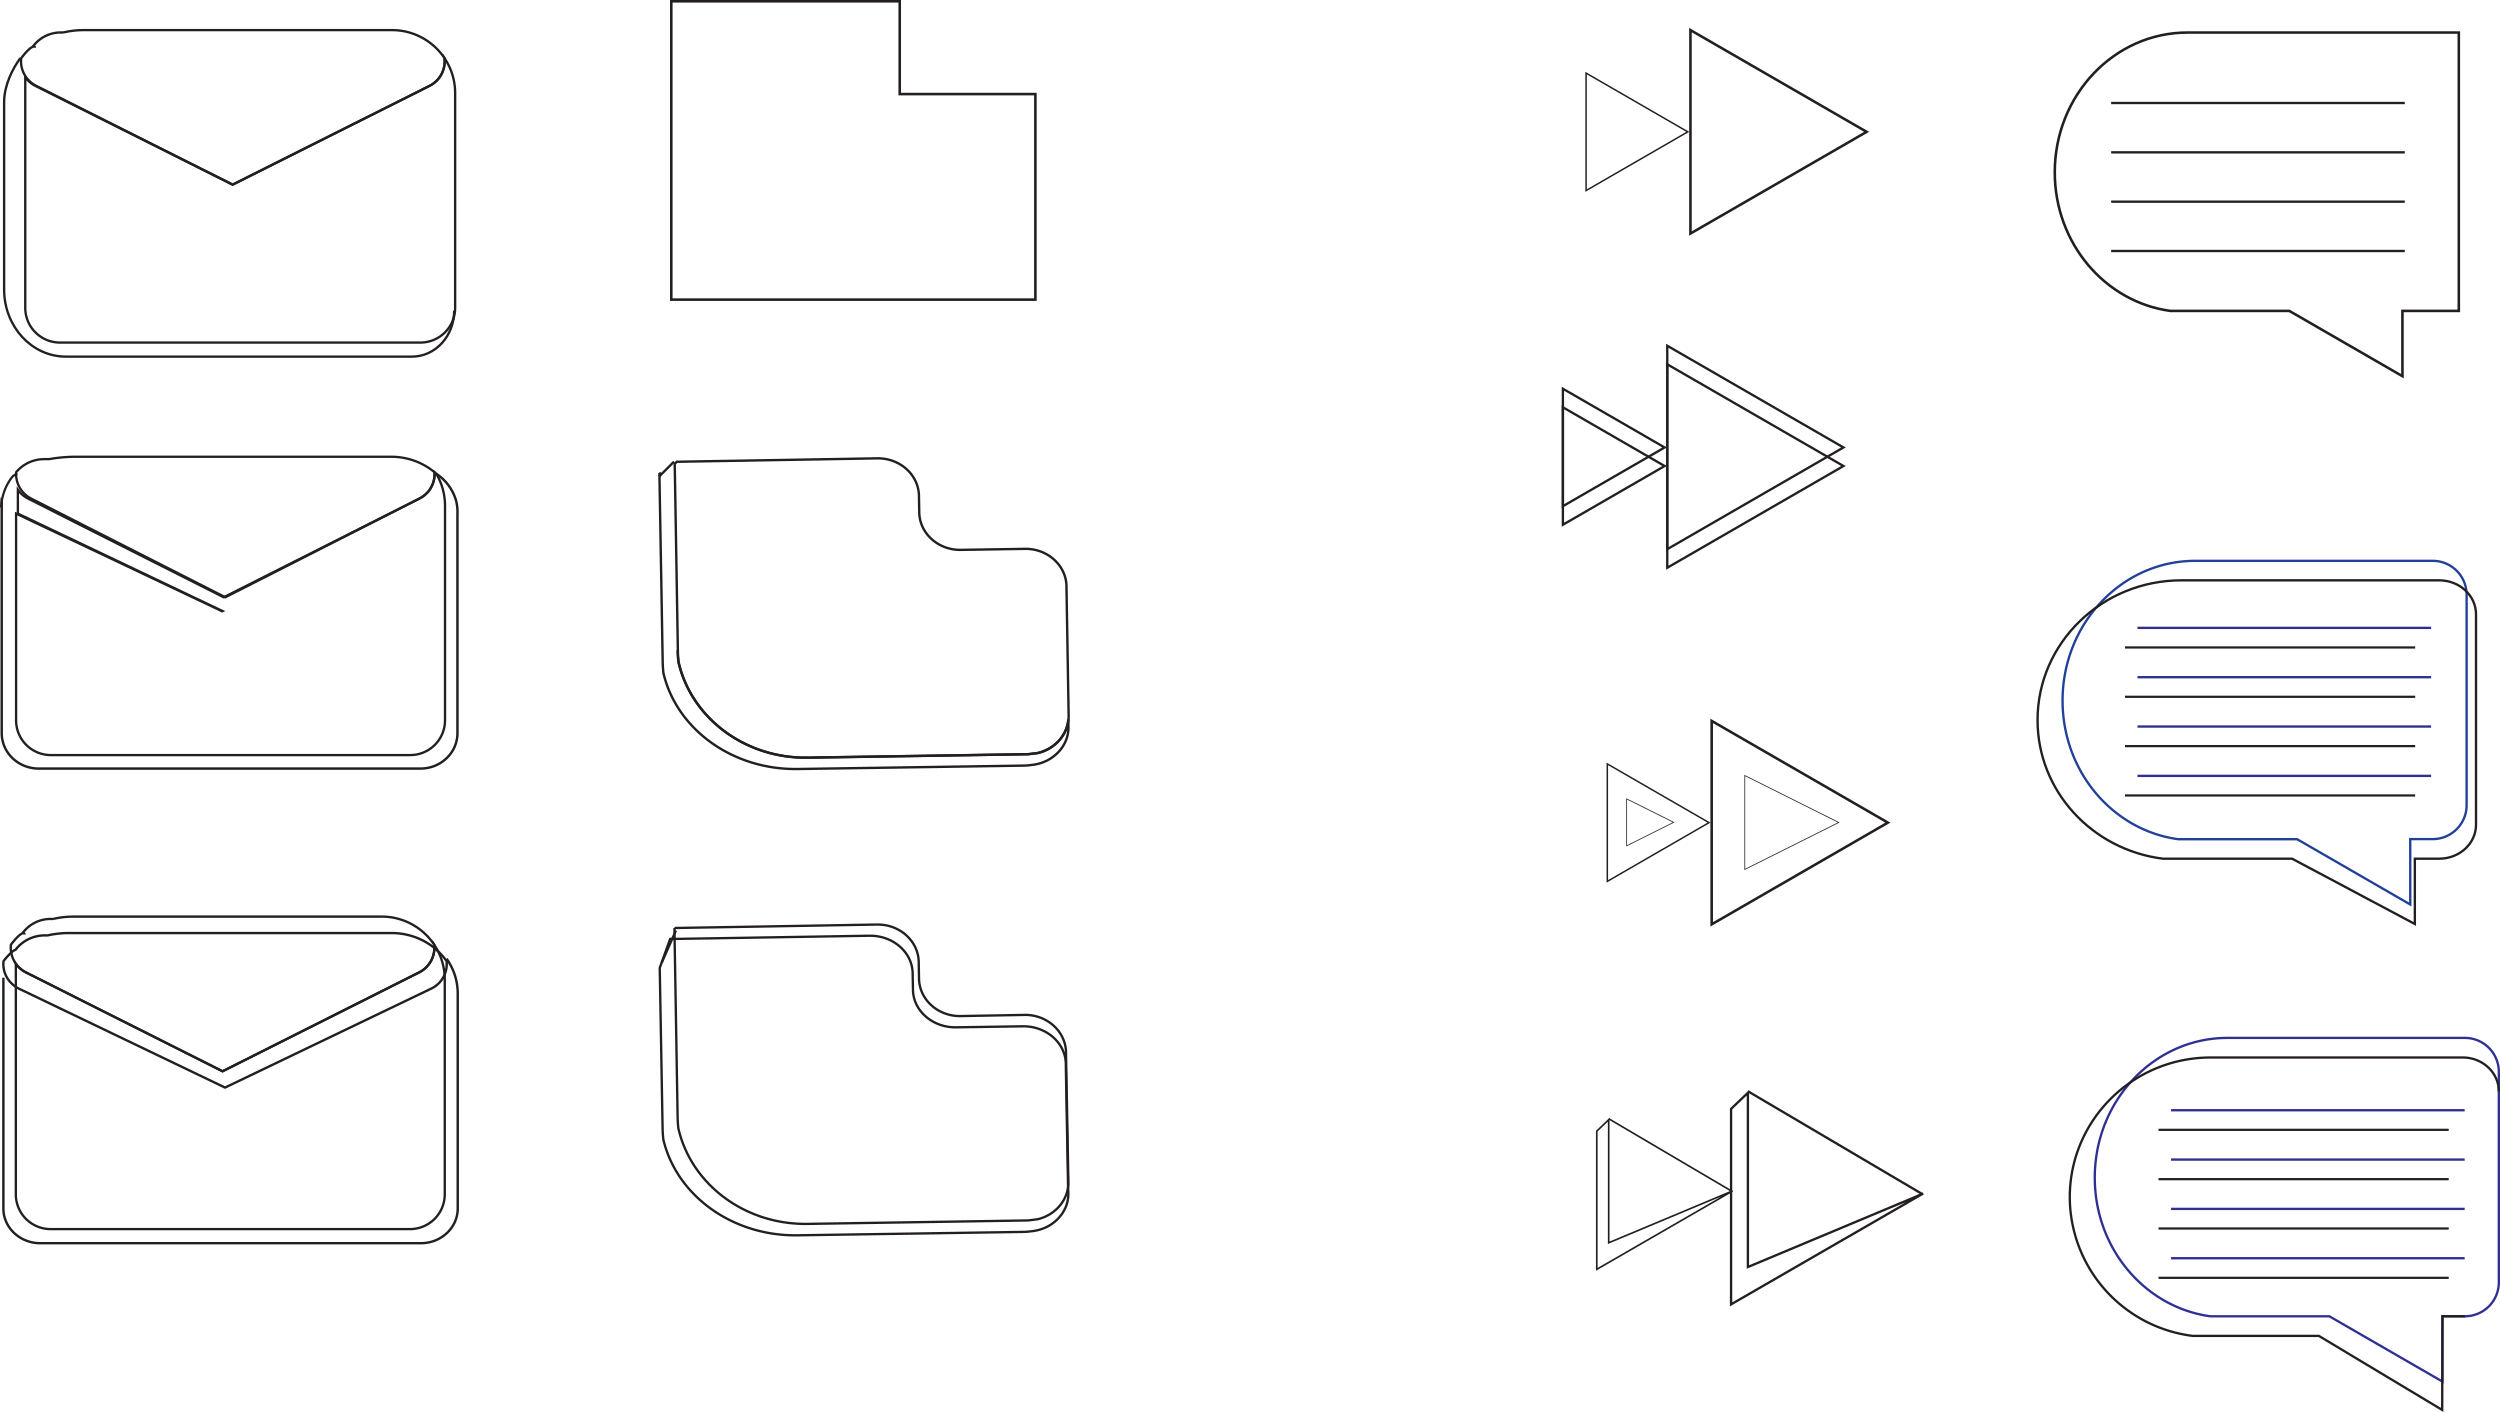 <svg id="Layer_1" data-name="Layer 1" xmlns="http://www.w3.org/2000/svg" viewBox="0 0 1064.23 601.07"><defs><style>.cls-1,.cls-10,.cls-11,.cls-12,.cls-13,.cls-14,.cls-15,.cls-16,.cls-17,.cls-18,.cls-19,.cls-2,.cls-3,.cls-4,.cls-5,.cls-6,.cls-7,.cls-8,.cls-9{fill:none;stroke-miterlimit:10;}.cls-1,.cls-10,.cls-11,.cls-12,.cls-13,.cls-14,.cls-15,.cls-16,.cls-17,.cls-18,.cls-19,.cls-2,.cls-5,.cls-6,.cls-7,.cls-8,.cls-9{stroke:#231f20;}.cls-1{stroke-width:1.1px;}.cls-3{stroke:#21409a;}.cls-4{stroke:#2e3192;}.cls-5{stroke-width:0.95px;}.cls-6{stroke-width:0.99px;}.cls-7{stroke-width:0.64px;}.cls-8{stroke-width:0.71px;}.cls-9{stroke-width:1.02px;}.cls-10{stroke-width:1.02px;}.cls-11{stroke-width:1.17px;}.cls-12{stroke-width:1.03px;}.cls-13{stroke-width:1.02px;}.cls-14{stroke-width:0.33px;}.cls-15{stroke-width:0.33px;}.cls-16{stroke-width:1.21px;}.cls-17{stroke-width:1.04px;}.cls-18{stroke-width:0.99px;}.cls-19{stroke-width:0.95px;}</style></defs><title>company iconss</title><polygon class="cls-1" points="383.01 40.05 383.01 0.55 285.76 0.55 285.76 127.55 440.76 127.55 440.76 40.05 383.01 40.05"/><path class="cls-1" d="M1248.59,35.81v118.5h-24v27.8l-48.15-27.8h-50.67c-27.74-3.78-49.18-28.75-49.18-59,0-32.86,25.3-59.5,56.5-59.5Z" transform="translate(-201.89 -21.96)"/><line class="cls-2" x1="898.7" y1="43.85" x2="1023.7" y2="43.85"/><line class="cls-2" x1="898.7" y1="64.85" x2="1023.7" y2="64.85"/><line class="cls-2" x1="898.7" y1="85.85" x2="1023.7" y2="85.85"/><line class="cls-2" x1="898.7" y1="106.85" x2="1023.7" y2="106.85"/><path class="cls-3" d="M1251.91,275.11v89.6a14.45,14.45,0,0,1-14.45,14.45h-9.55V407l-48.15-27.8h-50.67c-27.74-3.78-49.18-28.75-49.18-59,0-32.86,25.3-59.5,56.5-59.5h101A14.45,14.45,0,0,1,1251.91,275.11Z" transform="translate(-201.89 -21.96)"/><path class="cls-2" d="M1255.91,283.45v89.6c0,8-7,14.45-15.68,14.45h-10.36v27.8l-52.25-27.8h-55c-30.1-3.78-53.36-28.75-53.36-59,0-32.86,27.45-59.5,61.31-59.5h109.65C1248.88,269,1255.91,275.47,1255.91,283.45Z" transform="translate(-201.89 -21.96)"/><line class="cls-4" x1="909.91" y1="267.28" x2="1034.91" y2="267.28"/><line class="cls-4" x1="909.91" y1="288.28" x2="1034.91" y2="288.28"/><line class="cls-4" x1="909.91" y1="309.28" x2="1034.91" y2="309.28"/><line class="cls-4" x1="909.91" y1="330.28" x2="1034.91" y2="330.28"/><line class="cls-5" x1="904.59" y1="275.62" x2="1028.12" y2="275.62"/><line class="cls-5" x1="904.59" y1="296.62" x2="1028.12" y2="296.62"/><line class="cls-5" x1="904.59" y1="317.62" x2="1028.12" y2="317.62"/><line class="cls-5" x1="904.59" y1="338.62" x2="1028.12" y2="338.62"/><line class="cls-4" x1="924.19" y1="472.62" x2="1049.19" y2="472.62"/><line class="cls-4" x1="924.19" y1="493.62" x2="1049.19" y2="493.62"/><line class="cls-4" x1="924.19" y1="514.62" x2="1049.19" y2="514.62"/><line class="cls-4" x1="924.19" y1="535.62" x2="1049.19" y2="535.62"/><line class="cls-5" x1="918.87" y1="480.96" x2="1042.4" y2="480.96"/><line class="cls-5" x1="918.87" y1="501.96" x2="1042.4" y2="501.96"/><line class="cls-5" x1="918.87" y1="522.96" x2="1042.4" y2="522.96"/><line class="cls-5" x1="918.87" y1="543.96" x2="1042.4" y2="543.96"/><path class="cls-4" d="M1265.62,478.24v89.6a14.45,14.45,0,0,1-14.45,14.45h-9.55v27.8l-48.15-27.8H1142.8c-27.74-3.78-49.18-28.75-49.18-59,0-32.86,25.3-59.5,56.5-59.5h101A14.45,14.45,0,0,1,1265.62,478.24Z" transform="translate(-201.89 -21.96)"/><path class="cls-6" d="M1251.17,582.28h-9.55l-.11,39.87L1189,590.63h-53.8a59.68,59.68,0,0,1-52.22-59c0-32.86,26.86-59.5,60-59.5h107.3c8.47,0,15.34,6.47,15.34,14.45" transform="translate(-201.89 -21.96)"/><polygon class="cls-1" points="794.61 56.12 719.61 12.81 719.61 99.42 794.61 56.12"/><polygon class="cls-7" points="718.48 56.12 675.18 31.12 675.18 81.12 718.48 56.12"/><polygon class="cls-2" points="784.74 190.48 709.74 147.18 709.74 233.78 784.74 190.48"/><polygon class="cls-2" points="708.61 190.48 665.31 165.48 665.31 215.48 708.61 190.48"/><polygon class="cls-2" points="784.74 198.38 709.74 155.08 709.74 241.68 784.74 198.38"/><polygon class="cls-2" points="708.61 198.38 665.31 173.38 665.31 223.38 708.61 198.38"/><path class="cls-2" d="M1020.6,530l-.39.22-81.42,47V494l7.17-6.86v74.17l74.19-31.07Z" transform="translate(-201.89 -21.96)"/><path class="cls-2" d="M1020.21,530.25l-.06,0L946,486.52" transform="translate(-201.89 -21.96)"/><path class="cls-8" d="M939.43,528.94l-.28.16L881.63,562.3V503.47l5.07-4.85V551l52.41-21.95Z" transform="translate(-201.89 -21.96)"/><path class="cls-8" d="M939.15,529.09l0,0L886.7,498.2" transform="translate(-201.89 -21.96)"/><path class="cls-2" d="M656.69,525c.14,7.67-5.48,14.19-13.15,16l-4,.49-50.87.8-18.18.28-24.83.39c-26.9.42-49.64-17.09-55-40.69h0c-.19-1.66-.29-3.33-.32-5l-1.33-78.93,0-.95.6-.42,1.39,0,5.07-.09,20.28-.34,58.27-1h.66c9.61-.15,17.54,7,17.7,15.91l.13,7.13c.16,8.93,8.09,16.06,17.69,15.91L638,454c9.6-.15,17.53,7,17.69,15.92v.72a1.21,1.21,0,0,1,0,.19Z" transform="translate(-201.89 -21.96)"/><path class="cls-2" d="M656.68,529.88c.12,6.07-3.51,11.43-9,14.28a18.9,18.9,0,0,1-6.55,1.92l-1.3.15a20,20,0,0,1-2,.14l-51.78.78-18.87.28-25.77.39c-27.93.42-51.53-17.1-57.13-40.72h0a49.4,49.4,0,0,1-.33-5L482.73,434l4.44-12.36,1.82,0h.86l21-.34,60.49-1h.68c10-.15,18.21,7,18.38,15.92l.13,7.14c.17,8.94,8.4,16.07,18.36,15.92l28.34-.43c10-.15,18.2,7,18.37,15.94v.72a1.21,1.21,0,0,1,0,.19l.95,51.15Z" transform="translate(-201.89 -21.96)"/><line class="cls-2" x1="287.73" y1="396.13" x2="281.68" y2="409.85"/><path class="cls-9" d="M656.8,326.58a15.44,15.44,0,0,1-.06,1.67h0c-.64,6.93-6,12.64-13.09,14.29l-4,.49-50.87.8-18.18.28-24.83.39c-26.9.42-49.64-17.09-55-40.69h0c-.19-1.66-.29-3.33-.32-5l-1.27-75.66-.06-3.27v-.48l.89-.89,1.09,0,5.07-.09,20.28-.34,58.27-1h.66c9.61-.15,17.54,7,17.7,15.91l.13,7.13c.16,8.93,8.09,16.06,17.69,15.91l27.3-.43c9.6-.15,17.53,7,17.69,15.92v.72a1.21,1.21,0,0,1,0,.19Z" transform="translate(-201.89 -21.96)"/><path class="cls-9" d="M490.37,298.78c0,1.7.13,3.37.32,5h0c5.39,23.6,28.13,41.11,55,40.69l24.83-.39,18.18-.28,50.87-.8,4-.49c7.11-1.65,12.45-7.36,13.09-14.29l.06,3.16c.12,6.07-3.52,11.43-9,14.28a18.58,18.58,0,0,1-6.54,1.92l-1.3.15a20.16,20.16,0,0,1-2,.14l-51.78.78-18.87.28-25.78.39c-27.92.42-51.53-17.1-57.12-40.72h0a49.4,49.4,0,0,1-.34-5l-1.36-77.86,0-1.14,0-.95.62-.42" transform="translate(-201.89 -21.96)"/><polyline class="cls-10" points="280.56 202.87 283.1 200.33 286.92 196.51"/><path class="cls-2" d="M395.64,61.59V153a14.79,14.79,0,0,1-14.79,14.79H227.43A14.79,14.79,0,0,1,212.64,153V54.81a12,12,0,0,0,4.53,3.82l83.67,41.93L384.5,58.63a11.7,11.7,0,0,0,6.61-11.92A26.58,26.58,0,0,1,395.64,61.59Z" transform="translate(-201.89 -21.96)"/><path class="cls-2" d="M210.55,46.69c-3.35,4.54-6.91,11.63-6.91,18.83v79.65c0,15.8,11.76,28.6,26.27,28.6H377.28c9.91,0,17.95-8.74,17.95-19.53" transform="translate(-201.89 -21.96)"/><path class="cls-2" d="M215.88,41.74c.55-.21.88-.06.88.53" transform="translate(-201.89 -21.96)"/><path class="cls-2" d="M384.51,58.63,301,100.56,217.55,58.63A12,12,0,0,1,213,54.81a11.77,11.77,0,0,1-2.09-8.07c2-2.67,3.86-4.46,4.93-4.87h0c.09-.14.19-.27.29-.4a14.74,14.74,0,0,1,11.65-5.69h1.1a37.83,37.83,0,0,1,8.64-1H368.8a26.82,26.82,0,0,1,22.31,11.94A11.7,11.7,0,0,1,384.51,58.63Z" transform="translate(-201.89 -21.96)"/><path class="cls-2" d="M324.43,476" transform="translate(-201.89 -21.96)"/><path class="cls-11" d="M368.52,531.89" transform="translate(-201.89 -21.96)"/><path class="cls-2" d="M391.22,439v91.39a14.8,14.8,0,0,1-14.8,14.79h-153a14.79,14.79,0,0,1-14.79-14.79V432.21a12,12,0,0,0,4.52,3.82L296.63,478,380.11,436a11.7,11.7,0,0,0,6.6-11.92A26.63,26.63,0,0,1,391.22,439Z" transform="translate(-201.89 -21.96)"/><path class="cls-2" d="M211.48,419.26c.55-.21.88-.06.88.53" transform="translate(-201.89 -21.96)"/><path class="cls-2" d="M380.11,436,296.63,478,213.15,436a12,12,0,0,1-4.52-3.82,11.77,11.77,0,0,1-2.09-8.07c2-2.67,3.86-4.46,4.93-4.87h0c.09-.14.19-.27.29-.4a14.74,14.74,0,0,1,11.65-5.69h1.1a37.83,37.83,0,0,1,8.64-1H364.4a26.82,26.82,0,0,1,22.31,11.94A11.7,11.7,0,0,1,380.11,436Z" transform="translate(-201.89 -21.96)"/><path class="cls-12" d="M392,430.08A25.58,25.58,0,0,1,396.74,445v91.39c0,8.17-7,14.79-15.68,14.79H219c-8.65,0-15.67-6.62-15.67-14.79V438.18" transform="translate(-201.89 -21.96)"/><path class="cls-13" d="M385.05,443l-87.37,41.93L210.31,443a12.43,12.43,0,0,1-4.73-3.82,11.38,11.38,0,0,1-2.19-8.07c2.06-2.67,4-4.46,5.16-4.87h0c.09-.14.2-.27.3-.4a15.69,15.69,0,0,1,12.19-5.69h1.15a41.36,41.36,0,0,1,9-1H368.61a29.13,29.13,0,0,1,7.59,1A28.08,28.08,0,0,1,392,431.08,11.6,11.6,0,0,1,385.05,443Z" transform="translate(-201.89 -21.96)"/><polygon class="cls-1" points="803.65 350.19 728.65 393.49 728.65 306.89 796.82 346.24 803.65 350.19"/><polygon class="cls-14" points="782.74 350.12 742.74 370.12 742.74 330.12 782.74 350.12"/><polygon class="cls-15" points="712.45 350.06 692.45 360.06 692.45 340.06 712.45 350.06"/><polygon class="cls-7" points="727.51 350.19 684.22 375.19 684.22 325.19 720.67 346.24 727.51 350.19"/><path class="cls-2" d="M539.71,386.94" transform="translate(-201.89 -21.96)"/><path class="cls-16" d="M461.1,380.54" transform="translate(-201.89 -21.96)"/><path class="cls-17" d="M387.61,223.64a20.49,20.49,0,0,1,8.32,11.09,18.81,18.81,0,0,1,.69,6v93.3c0,8.34-7,15.1-15.73,15.1H218.33c-8.68,0-15.71-6.76-15.71-15.1V233.84" transform="translate(-201.89 -21.96)"/><path class="cls-18" d="M384.38,231l-.54.63a12.45,12.45,0,0,1-3.54,2.65l-82.49,41.93-59.53-30.26-2.52-1.28-20.43-10.39a11.9,11.9,0,0,1-4.47-3.82,11.69,11.69,0,0,1-2.11-6.4q0-.33,0-.66a2.68,2.68,0,0,1,0-.4,14.37,14.37,0,0,1,1.81-1.84,15.64,15.64,0,0,1,8.08-3.61h0a25.11,25.11,0,0,1,2.77-.15h1.46a65.21,65.21,0,0,1,11.4-1H368.44a29.15,29.15,0,0,1,7.59,1,28.53,28.53,0,0,1,10.84,5.6A11.78,11.78,0,0,1,384.38,231Z" transform="translate(-201.89 -21.96)"/><path class="cls-2" d="M391.1,233.84a26.5,26.5,0,0,0-3.48-10.2c-.24-.22-.49-.44-.75-.65a11.72,11.72,0,0,1-2.51,8l-.55.63a12.55,12.55,0,0,1-3.57,2.65L297.1,276.21l-60-30.26-2.54-1.28L214,234.28a12,12,0,0,1-4.5-3.82V240.6l17.28,8.22.58.28h0l69.29,33-.19.09L226.67,249.1h0l-.58-.28-17.35-8.22v88a14.79,14.79,0,0,0,14.79,14.79h153a14.8,14.8,0,0,0,14.8-14.79V237.24A25.44,25.44,0,0,0,391.1,233.84Z" transform="translate(-201.89 -21.96)"/><path class="cls-19" d="M202.36,238a22.75,22.75,0,0,1,.85-5.28,22.31,22.31,0,0,1,2.59-5.9c.09-.15.19-.29.28-.44a16,16,0,0,1,1.21-1.6,9.55,9.55,0,0,1,1.28-.89,6.33,6.33,0,0,1,.7-.35" transform="translate(-201.89 -21.96)"/></svg>